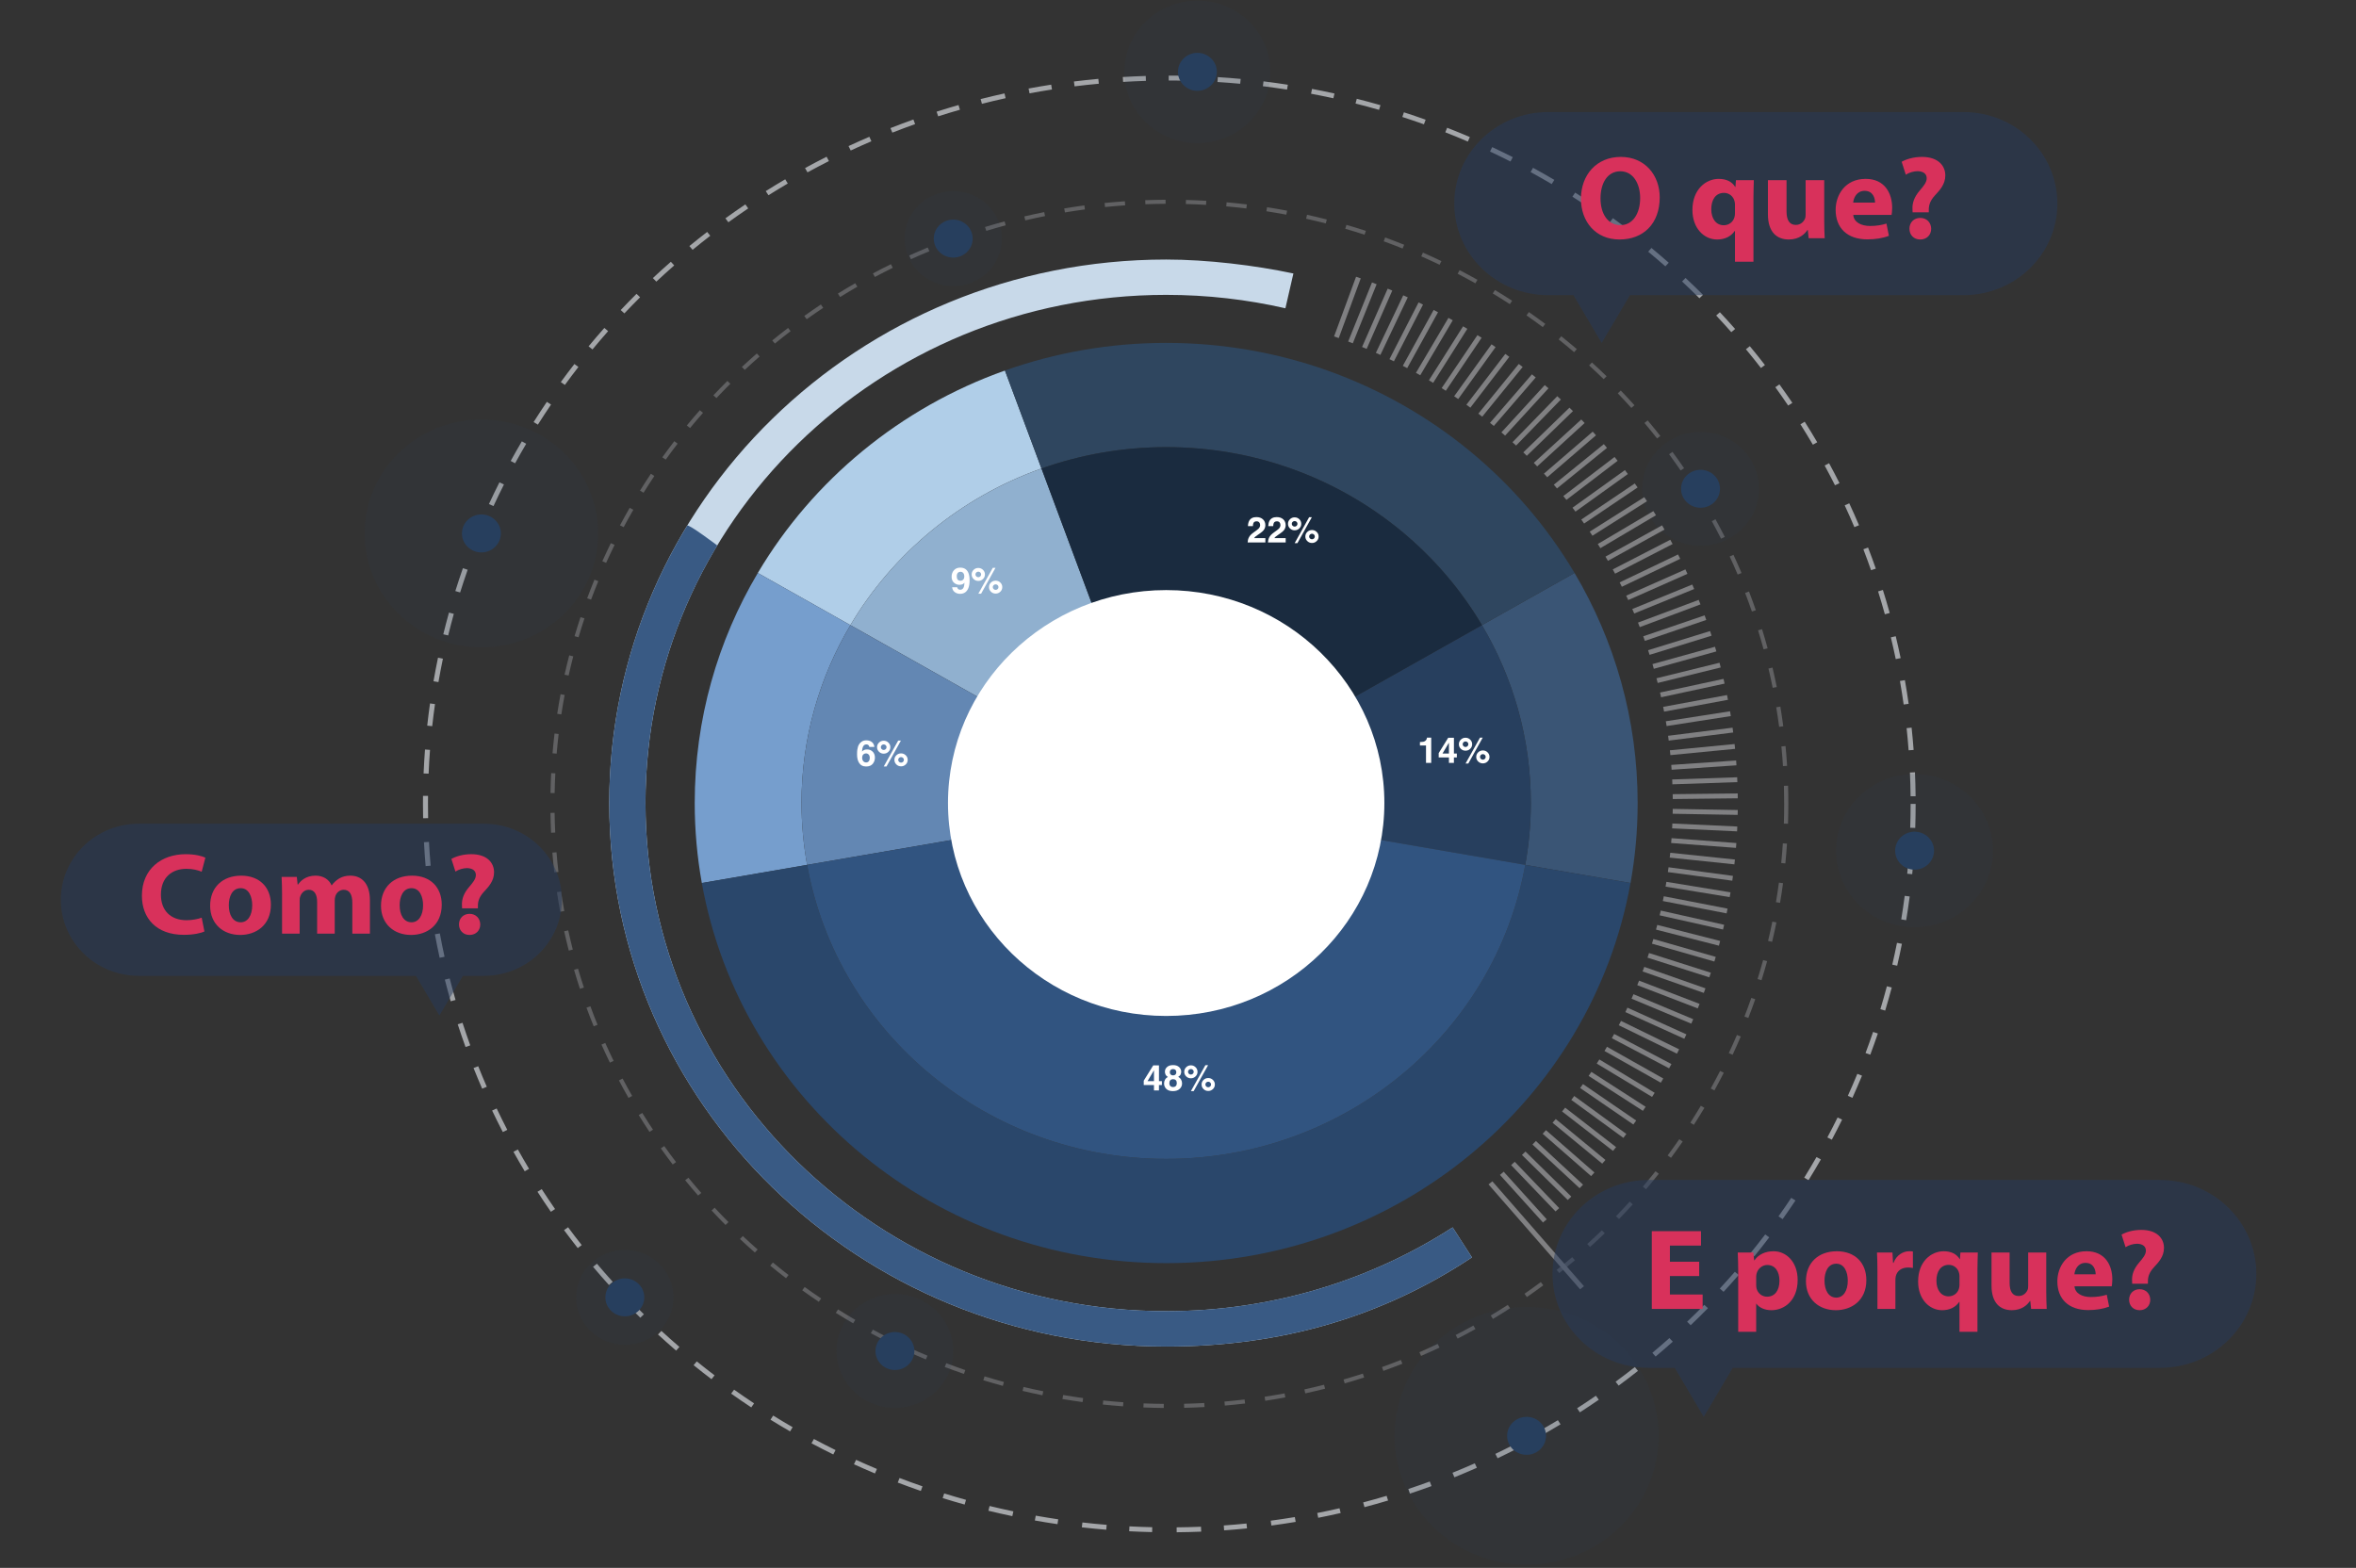 <svg width="598" height="398" viewBox="0 0 598 398" fill="none" xmlns="http://www.w3.org/2000/svg">
<rect x="0" y="0" width="598" height="398" fill="#333333" stroke="none"/>
<g clip-path="url(#clip0_77_2468)">
<g opacity="0.4">
<path d="M295.389 357.404C293.675 357.388 291.938 357.345 290.22 357.275L290.264 356.244C291.97 356.315 293.695 356.353 295.397 356.369L295.389 357.4V357.404ZM300.562 357.369L300.538 356.338C302.252 356.299 303.978 356.233 305.671 356.139L305.731 357.17C304.03 357.264 302.292 357.33 300.566 357.373L300.562 357.369ZM285.059 356.987C283.349 356.863 281.615 356.711 279.91 356.532L280.021 355.505C281.719 355.684 283.437 355.836 285.135 355.957L285.055 356.984L285.059 356.987ZM310.884 356.801L310.793 355.774C312.487 355.626 314.208 355.451 315.902 355.249L316.03 356.272C314.324 356.474 312.594 356.653 310.888 356.801H310.884ZM274.777 355.914C273.079 355.68 271.361 355.42 269.667 355.132L269.851 354.117C271.532 354.401 273.238 354.665 274.924 354.895L274.777 355.914ZM321.147 355.579L320.983 354.56C322.665 354.303 324.367 354.019 326.045 353.708L326.24 354.724C324.55 355.035 322.837 355.326 321.143 355.583L321.147 355.579ZM264.59 354.183C262.904 353.841 261.206 353.467 259.544 353.07L259.795 352.067C261.445 352.46 263.131 352.829 264.805 353.172L264.59 354.183ZM331.306 353.701L331.075 352.693C332.736 352.331 334.414 351.935 336.068 351.514L336.335 352.514C334.673 352.934 332.98 353.335 331.31 353.701H331.306ZM254.543 351.798C252.897 351.351 251.227 350.869 249.585 350.363L249.904 349.379C251.534 349.881 253.191 350.359 254.825 350.803L254.543 351.794V351.798ZM341.317 351.168L341.018 350.18C342.652 349.71 344.302 349.208 345.92 348.683L346.251 349.663C344.621 350.188 342.963 350.698 341.317 351.172V351.168ZM244.663 348.76C243.033 348.2 241.395 347.609 239.8 347.002L240.183 346.041C241.769 346.644 243.391 347.232 245.013 347.788L244.663 348.76ZM351.133 347.994L350.767 347.026C352.369 346.45 353.983 345.839 355.557 345.213L355.956 346.17C354.369 346.8 352.747 347.411 351.133 347.994ZM235.002 345.088C233.412 344.423 231.822 343.727 230.271 343.019L230.718 342.085C232.256 342.789 233.838 343.482 235.416 344.139L235.002 345.088ZM360.698 344.198L360.268 343.256C361.826 342.579 363.388 341.868 364.911 341.148L365.373 342.074C363.839 342.801 362.264 343.517 360.698 344.198ZM225.616 340.798C224.09 340.039 222.552 339.242 221.041 338.429L221.551 337.526C223.054 338.336 224.58 339.125 226.099 339.88L225.62 340.798H225.616ZM369.976 339.798L369.482 338.884C370.981 338.114 372.495 337.305 373.978 336.48L374.5 337.375C373.009 338.203 371.487 339.02 369.976 339.798ZM216.546 335.916C215.071 335.056 213.588 334.166 212.142 333.259L212.712 332.392C214.146 333.29 215.621 334.177 217.088 335.033L216.546 335.92V335.916ZM378.939 334.807L378.385 333.928C379.836 333.057 381.291 332.155 382.71 331.237L383.292 332.096C381.861 333.018 380.398 333.928 378.939 334.804V334.807ZM207.829 330.462C206.415 329.513 204.996 328.525 203.617 327.53L204.243 326.701C205.618 327.689 207.024 328.669 208.427 329.614L207.829 330.462ZM387.556 329.253L386.946 328.413C388.329 327.456 389.724 326.46 391.083 325.448L391.721 326.269C390.35 327.284 388.951 328.288 387.556 329.253ZM199.5 324.464C198.149 323.422 196.802 322.348 195.495 321.271L196.176 320.481C197.475 321.551 198.814 322.621 200.157 323.655L199.504 324.464H199.5ZM395.782 323.153L395.116 322.352C396.439 321.302 397.763 320.217 399.046 319.131L399.739 319.909C398.444 321.006 397.113 322.095 395.782 323.153ZM191.597 317.949C190.325 316.829 189.05 315.669 187.815 314.506L188.548 313.763C189.775 314.919 191.039 316.07 192.306 317.182L191.597 317.949ZM403.589 316.541L402.872 315.782C404.123 314.65 405.371 313.483 406.578 312.316L407.324 313.048C406.104 314.226 404.849 315.401 403.589 316.537V316.541ZM184.152 310.947C182.952 309.745 181.761 308.508 180.609 307.271L181.39 306.575C182.534 307.804 183.718 309.029 184.909 310.224L184.152 310.943V310.947ZM410.938 309.442L410.169 308.734C411.341 307.524 412.509 306.283 413.641 305.034L414.43 305.719C413.29 306.972 412.118 308.224 410.938 309.442ZM177.193 303.486C176.082 302.214 174.978 300.903 173.906 299.596L174.731 298.955C175.795 300.258 176.891 301.557 177.995 302.821L177.19 303.49L177.193 303.486ZM417.797 301.888L416.984 301.23C418.072 299.95 419.156 298.632 420.201 297.317L421.037 297.947C419.985 299.27 418.897 300.596 417.801 301.888H417.797ZM170.749 295.602C169.721 294.256 168.705 292.879 167.732 291.509L168.601 290.922C169.569 292.28 170.578 293.649 171.598 294.987L170.749 295.602ZM424.138 293.906L423.281 293.303C424.282 291.953 425.274 290.568 426.227 289.191L427.103 289.767C426.143 291.155 425.142 292.548 424.138 293.906ZM164.855 287.328C163.922 285.924 163.001 284.488 162.121 283.053L163.025 282.52C163.902 283.944 164.819 285.371 165.743 286.764L164.855 287.324V287.328ZM429.933 285.535L429.036 284.986C429.945 283.574 430.842 282.127 431.702 280.692L432.615 281.213C431.75 282.66 430.85 284.115 429.933 285.535ZM159.53 278.696C158.697 277.238 157.876 275.744 157.091 274.258L158.032 273.787C158.813 275.261 159.626 276.743 160.455 278.194L159.53 278.696ZM435.15 276.802L434.221 276.312C435.03 274.849 435.827 273.348 436.593 271.854L437.537 272.313C436.768 273.818 435.967 275.328 435.154 276.802H435.15ZM154.799 269.746C154.062 268.232 153.345 266.692 152.663 265.163L153.632 264.751C154.309 266.268 155.023 267.801 155.752 269.302L154.795 269.746H154.799ZM439.765 267.746L438.804 267.318C439.514 265.801 440.207 264.253 440.869 262.717L441.845 263.113C441.184 264.662 440.482 266.221 439.769 267.75L439.765 267.746ZM150.686 260.515C150.053 258.955 149.439 257.368 148.861 255.793L149.857 255.446C150.431 257.01 151.041 258.589 151.671 260.138L150.69 260.519L150.686 260.515ZM443.762 258.407L442.774 258.041C443.38 256.477 443.97 254.886 444.52 253.311L445.52 253.645C444.966 255.233 444.372 256.835 443.762 258.407ZM147.199 251.012C146.673 249.417 146.171 247.791 145.701 246.181L146.717 245.897C147.183 247.496 147.685 249.11 148.208 250.693L147.203 251.008L147.199 251.012ZM447.114 248.826L446.102 248.526C446.6 246.935 447.074 245.313 447.517 243.707L448.537 243.975C448.09 245.593 447.612 247.223 447.11 248.826H447.114ZM144.366 241.307C143.951 239.681 143.557 238.028 143.198 236.39L144.23 236.172C144.589 237.798 144.979 239.44 145.39 241.054L144.366 241.303V241.307ZM449.8 239.078L448.772 238.845C449.159 237.222 449.525 235.577 449.856 233.943L450.892 234.146C450.557 235.787 450.191 237.448 449.8 239.078ZM142.194 231.438C141.891 229.793 141.608 228.116 141.361 226.459L142.405 226.311C142.652 227.957 142.931 229.622 143.234 231.259L142.194 231.442V231.438ZM451.817 229.182L450.773 229.015C451.052 227.373 451.303 225.708 451.526 224.055L452.574 224.188C452.351 225.849 452.096 227.529 451.817 229.178V229.182ZM140.695 221.453C140.504 219.792 140.336 218.104 140.201 216.431L141.253 216.349C141.388 218.01 141.556 219.691 141.747 221.34L140.699 221.457L140.695 221.453ZM453.16 219.174L452.108 219.072C452.275 217.423 452.415 215.743 452.522 214.078L453.578 214.144C453.467 215.82 453.327 217.513 453.16 219.174ZM139.874 211.394C139.794 209.721 139.739 208.025 139.715 206.349L140.771 206.333C140.795 207.998 140.85 209.686 140.93 211.343L139.874 211.39V211.394ZM453.833 209.103L452.777 209.068C452.833 207.403 452.861 205.718 452.861 204.054C452.861 202.54 452.837 201 452.793 199.479L453.849 199.448C453.897 200.977 453.917 202.529 453.917 204.05C453.917 205.722 453.889 207.418 453.833 209.095V209.103ZM140.779 201.319L139.723 201.3C139.754 199.623 139.81 197.923 139.898 196.254L140.954 196.305C140.87 197.962 140.811 199.646 140.779 201.315V201.319ZM452.554 194.477C452.451 192.82 452.315 191.135 452.152 189.478L453.204 189.381C453.367 191.05 453.503 192.742 453.606 194.411L452.55 194.473L452.554 194.477ZM141.293 191.307L140.241 191.221C140.384 189.552 140.556 187.864 140.751 186.199L141.799 186.32C141.604 187.973 141.432 189.649 141.293 191.307ZM451.582 184.495C451.367 182.85 451.115 181.177 450.844 179.536L451.889 179.372C452.164 181.03 452.415 182.71 452.63 184.367L451.582 184.499V184.495ZM142.476 181.349L141.432 181.197C141.687 179.54 141.97 177.867 142.281 176.218L143.321 176.405C143.015 178.042 142.732 179.707 142.476 181.349ZM449.944 174.6C449.617 172.97 449.254 171.32 448.872 169.698L449.9 169.465C450.286 171.099 450.649 172.76 450.98 174.401L449.944 174.6ZM144.33 171.488L143.297 171.27C143.664 169.628 144.063 167.979 144.481 166.357L145.505 166.61C145.087 168.22 144.692 169.862 144.33 171.488ZM447.636 164.832C447.198 163.226 446.727 161.604 446.233 160.009L447.246 159.709C447.744 161.316 448.218 162.949 448.656 164.564L447.636 164.828V164.832ZM146.848 161.771L145.832 161.487C146.306 159.876 146.817 158.254 147.347 156.66L148.351 156.979C147.825 158.558 147.319 160.172 146.845 161.771H146.848ZM444.671 155.236C444.125 153.664 443.543 152.073 442.945 150.514L443.934 150.152C444.539 151.723 445.121 153.322 445.671 154.905L444.671 155.236ZM150.025 152.221L149.033 151.871C149.618 150.292 150.24 148.697 150.878 147.141L151.858 147.522C151.224 149.07 150.607 150.65 150.025 152.221ZM441.06 145.85C440.407 144.313 439.721 142.769 439.024 141.263L439.988 140.84C440.694 142.357 441.383 143.909 442.037 145.457L441.06 145.85ZM153.851 142.886L152.882 142.469C153.576 140.929 154.301 139.385 155.043 137.872L155.995 138.319C155.258 139.82 154.536 141.357 153.847 142.886H153.851ZM436.836 136.743C436.082 135.254 435.293 133.756 434.492 132.297L435.425 131.811C436.23 133.281 437.027 134.791 437.784 136.288L436.836 136.743ZM158.299 133.826L157.362 133.352C158.155 131.866 158.984 130.368 159.829 128.905L160.75 129.411C159.913 130.862 159.088 132.348 158.299 133.826ZM432.001 127.921C431.148 126.482 430.26 125.039 429.363 123.631L430.26 123.086C431.164 124.502 432.057 125.957 432.918 127.408L432.005 127.925L432.001 127.921ZM163.348 125.078L162.443 124.541C163.336 123.106 164.265 121.67 165.205 120.266L166.09 120.83C165.158 122.223 164.233 123.65 163.348 125.078ZM426.577 119.426C425.633 118.049 424.648 116.664 423.652 115.31L424.509 114.707C425.509 116.069 426.501 117.461 427.45 118.85L426.573 119.426H426.577ZM168.972 116.676L168.107 116.084C169.091 114.711 170.115 113.338 171.148 111.996L171.993 112.615C170.968 113.945 169.952 115.31 168.972 116.676ZM420.591 111.292C419.555 109.973 418.479 108.655 417.395 107.371L418.212 106.718C419.3 108.009 420.384 109.339 421.428 110.666L420.591 111.296V111.292ZM175.149 108.655L174.324 108.009C175.4 106.702 176.512 105.395 177.632 104.127L178.433 104.8C177.321 106.06 176.217 107.359 175.149 108.655ZM414.071 103.551C412.947 102.303 411.787 101.058 410.62 99.84L411.389 99.136C412.564 100.358 413.732 101.614 414.864 102.871L414.071 103.551ZM181.844 101.05L181.067 100.354C182.227 99.121 183.427 97.888 184.626 96.694L185.38 97.417C184.188 98.603 182.996 99.829 181.844 101.054V101.05ZM407.041 96.246C405.833 95.071 404.59 93.897 403.346 92.765L404.068 92.01C405.319 93.154 406.57 94.332 407.786 95.515L407.041 96.246ZM189.034 93.893L188.305 93.146C189.544 91.987 190.824 90.835 192.099 89.723L192.804 90.493C191.537 91.602 190.266 92.745 189.034 93.893ZM399.536 89.396C398.249 88.299 396.93 87.206 395.614 86.156L396.284 85.358C397.611 86.416 398.938 87.517 400.234 88.622L399.536 89.4V89.396ZM196.686 87.21L196.009 86.42C197.324 85.347 198.675 84.277 200.026 83.246L200.676 84.059C199.336 85.082 197.993 86.144 196.686 87.21ZM391.585 83.04C390.226 82.025 388.835 81.021 387.452 80.056L388.066 79.216C389.457 80.189 390.856 81.2 392.227 82.219L391.585 83.04ZM204.765 81.033L204.139 80.2C205.522 79.212 206.941 78.236 208.355 77.291L208.949 78.143C207.542 79.08 206.132 80.053 204.761 81.033H204.765ZM383.22 77.205C381.801 76.283 380.346 75.369 378.896 74.49L379.454 73.615C380.912 74.498 382.379 75.416 383.81 76.346L383.224 77.205H383.22ZM213.238 75.393L212.672 74.521C214.122 73.623 215.601 72.736 217.076 71.892L217.614 72.779C216.151 73.623 214.68 74.502 213.242 75.393H213.238ZM374.48 71.919C372.993 71.087 371.479 70.266 369.976 69.488L370.474 68.578C371.985 69.363 373.511 70.184 375.006 71.024L374.48 71.919ZM222.069 70.308L221.563 69.402C223.066 68.601 224.6 67.811 226.13 67.061L226.605 67.982C225.086 68.729 223.56 69.511 222.069 70.308ZM365.397 67.204C363.863 66.473 362.296 65.754 360.738 65.069L361.172 64.127C362.743 64.816 364.321 65.54 365.863 66.279L365.397 67.204ZM231.216 65.804L230.77 64.867C232.32 64.166 233.906 63.478 235.48 62.824L235.895 63.774C234.328 64.423 232.754 65.104 231.212 65.8L231.216 65.804ZM356.007 63.085C354.425 62.451 352.811 61.836 351.213 61.253L351.58 60.284C353.19 60.868 354.816 61.49 356.41 62.128L356.007 63.081V63.085ZM240.641 61.903L240.263 60.942C241.865 60.339 243.499 59.751 245.117 59.203L245.464 60.175C243.858 60.72 242.236 61.303 240.641 61.903ZM346.351 59.58C344.733 59.051 343.087 58.546 341.453 58.067L341.755 57.079C343.401 57.557 345.059 58.071 346.685 58.6L346.351 59.576V59.58ZM250.338 58.604L250.023 57.62C251.665 57.122 253.335 56.643 254.985 56.2L255.264 57.196C253.622 57.635 251.964 58.11 250.334 58.608L250.338 58.604ZM336.507 56.713C334.857 56.289 333.179 55.889 331.517 55.523L331.752 54.516C333.426 54.885 335.116 55.29 336.774 55.714L336.507 56.71V56.713ZM260.242 55.939L259.995 54.936C261.664 54.543 263.362 54.177 265.04 53.839L265.251 54.85C263.581 55.185 261.896 55.55 260.238 55.939H260.242ZM326.491 54.492C324.817 54.177 323.116 53.886 321.434 53.625L321.601 52.606C323.299 52.866 325.013 53.162 326.695 53.477L326.495 54.488L326.491 54.492ZM270.301 53.924L270.122 52.909C271.807 52.629 273.529 52.368 275.231 52.139L275.374 53.162C273.681 53.388 271.975 53.644 270.297 53.924H270.301ZM316.348 52.921C314.663 52.715 312.945 52.532 311.243 52.38L311.339 51.353C313.052 51.505 314.782 51.688 316.48 51.898L316.348 52.921ZM280.476 52.559L280.368 51.532C282.07 51.361 283.803 51.213 285.517 51.093L285.593 52.12C283.891 52.236 282.169 52.384 280.476 52.555V52.559ZM306.122 52.003C304.42 51.906 302.69 51.832 300.989 51.789L301.017 50.758C302.73 50.801 304.468 50.875 306.182 50.972L306.118 52.003H306.122ZM290.722 51.847L290.682 50.816C292.396 50.754 294.138 50.715 295.847 50.704L295.855 51.734C294.154 51.746 292.428 51.781 290.722 51.843V51.847Z" fill="#A4A6A9"/>
</g>
<path d="M298.665 388.954L298.653 387.709C300.714 387.69 302.794 387.635 304.838 387.554L304.89 388.799C302.834 388.884 300.737 388.935 298.665 388.954ZM292.432 388.915C290.491 388.872 288.534 388.799 286.609 388.701L286.677 387.46C288.59 387.558 290.535 387.632 292.46 387.674L292.432 388.919V388.915ZM310.709 388.472L310.617 387.231C312.534 387.095 314.475 386.928 316.384 386.737L316.516 387.974C314.595 388.168 312.642 388.336 310.713 388.472H310.709ZM280.794 388.312C278.726 388.145 276.638 387.939 274.589 387.705L274.737 386.469C276.769 386.702 278.846 386.904 280.898 387.071L280.79 388.312H280.794ZM322.705 387.25L322.534 386.017C324.574 385.745 326.635 385.434 328.655 385.099L328.871 386.325C326.838 386.663 324.766 386.974 322.709 387.25H322.705ZM268.412 386.9C266.491 386.62 264.558 386.305 262.665 385.967L262.892 384.741C264.773 385.076 266.694 385.387 268.603 385.667L268.412 386.896V386.9ZM334.594 385.286L334.343 384.068C336.224 383.699 338.125 383.29 339.998 382.863L340.289 384.072C338.404 384.504 336.487 384.913 334.598 385.286H334.594ZM256.946 384.866C254.921 384.442 252.877 383.979 250.872 383.493L251.179 382.287C253.172 382.773 255.2 383.228 257.213 383.652L256.946 384.87V384.866ZM346.331 382.583L346 381.381C347.989 380.855 349.993 380.295 351.95 379.708L352.325 380.898C350.352 381.489 348.335 382.054 346.335 382.583H346.331ZM244.846 381.925C242.985 381.408 241.108 380.855 239.266 380.284L239.653 379.097C241.482 379.665 243.347 380.214 245.193 380.727L244.842 381.925H244.846ZM357.868 379.152L357.458 377.973C359.275 377.37 361.109 376.728 362.906 376.071L363.352 377.234C361.539 377.899 359.694 378.541 357.865 379.148L357.868 379.152ZM233.727 378.471C231.778 377.798 229.805 377.082 227.864 376.343L228.326 375.184C230.251 375.919 232.212 376.627 234.149 377.296L233.727 378.471ZM369.155 375.005L368.669 373.854C370.566 373.087 372.471 372.282 374.336 371.458L374.862 372.589C372.985 373.418 371.064 374.231 369.159 375.001L369.155 375.005ZM222.081 374.029C220.304 373.282 218.51 372.5 216.753 371.699L217.291 370.571C219.036 371.368 220.818 372.146 222.583 372.889L222.081 374.033V374.029ZM380.119 370.174L379.557 369.057C381.279 368.233 383.009 367.373 384.702 366.498L385.3 367.599C383.594 368.478 381.853 369.345 380.119 370.174ZM211.5 369.205C209.647 368.291 207.79 367.338 205.972 366.366L206.586 365.277C208.391 366.241 210.237 367.19 212.078 368.097L211.504 369.205H211.5ZM390.748 364.67L390.115 363.588C391.9 362.593 393.685 361.554 395.427 360.508L396.097 361.566C394.343 362.62 392.542 363.666 390.748 364.67ZM200.544 363.355C198.878 362.394 197.204 361.394 195.566 360.383L196.248 359.333C197.874 360.336 199.536 361.332 201.19 362.285L200.54 363.355H200.544ZM401.003 358.516L400.301 357.477C401.899 356.45 403.506 355.381 405.076 354.299L405.809 355.315C404.227 356.404 402.609 357.481 401.003 358.516ZM190.688 357.263C188.974 356.128 187.257 354.953 185.579 353.766L186.328 352.759C187.994 353.938 189.7 355.108 191.401 356.233L190.688 357.263ZM410.843 351.732L410.074 350.74C411.708 349.538 413.35 348.286 414.952 347.021L415.753 347.99C414.139 349.262 412.489 350.522 410.843 351.732ZM180.593 350.102C179.063 348.943 177.536 347.741 176.046 346.539L176.859 345.582C178.337 346.776 179.856 347.967 181.374 349.122L180.593 350.102ZM420.228 344.349L419.399 343.404C420.854 342.186 422.309 340.926 423.728 339.658L424.588 340.576C423.158 341.852 421.691 343.12 420.228 344.349ZM171.614 342.844C170.068 341.513 168.513 340.132 167.003 338.748L167.876 337.841C169.378 339.218 170.916 340.591 172.455 341.91L171.614 342.844ZM429.116 336.402L428.227 335.511C429.694 334.111 431.164 332.668 432.587 331.221L433.508 332.08C432.073 333.539 430.598 334.994 429.12 336.402H429.116ZM162.531 334.504C161.172 333.17 159.809 331.793 158.486 330.412L159.414 329.56C160.73 330.933 162.081 332.298 163.432 333.625L162.527 334.504H162.531ZM437.473 327.918L436.529 327.086C437.812 325.697 439.095 324.266 440.343 322.834L441.315 323.639C440.06 325.083 438.769 326.526 437.477 327.922L437.473 327.918ZM154.568 326.203C153.205 324.69 151.842 323.134 150.527 321.574L151.511 320.784C152.819 322.332 154.17 323.881 155.525 325.382L154.568 326.203ZM445.269 318.929L444.268 318.155C445.544 316.583 446.815 314.969 448.043 313.355L449.067 314.094C447.831 315.72 446.556 317.346 445.269 318.925V318.929ZM146.645 316.817C145.466 315.319 144.294 313.786 143.162 312.262L144.194 311.534C145.314 313.051 146.478 314.572 147.654 316.058L146.645 316.817ZM452.466 309.473L451.422 308.761C452.518 307.224 453.602 305.645 454.654 304.066L455.723 304.743C454.662 306.33 453.566 307.921 452.466 309.469V309.473ZM139.826 307.609C138.666 305.937 137.519 304.225 136.423 302.521L137.503 301.856C138.595 303.548 139.734 305.248 140.886 306.909L139.83 307.605L139.826 307.609ZM459.038 299.585L457.946 298.943C459.01 297.227 460.059 295.465 461.067 293.711L462.179 294.318C461.167 296.084 460.106 297.857 459.038 299.585ZM133.186 297.328C132.21 295.702 131.25 294.042 130.325 292.384L131.445 291.789C132.361 293.431 133.318 295.084 134.286 296.698L133.186 297.328ZM464.953 289.304L463.821 288.728C464.706 287.067 465.582 285.363 466.419 283.667L467.567 284.208C466.722 285.916 465.845 287.631 464.953 289.304ZM127.623 287.363C126.69 285.565 125.778 283.726 124.909 281.901L126.064 281.376C126.929 283.189 127.834 285.013 128.759 286.802L127.623 287.363ZM470.186 278.673L469.018 278.171C469.851 276.327 470.664 274.448 471.429 272.589L472.613 273.052C471.84 274.923 471.023 276.813 470.186 278.673ZM122.382 276.358C121.629 274.623 120.891 272.857 120.194 271.107L121.382 270.656C122.075 272.394 122.804 274.149 123.558 275.872L122.386 276.358H122.382ZM474.709 267.73L473.513 267.303C474.179 265.533 474.821 263.736 475.426 261.95L476.638 262.343C476.028 264.136 475.379 265.949 474.713 267.73H474.709ZM118.161 265.778C117.472 263.872 116.802 261.931 116.181 260.009L117.396 259.632C118.018 261.542 118.68 263.471 119.365 265.362L118.165 265.778H118.161ZM478.499 256.535L477.276 256.181C477.858 254.256 478.416 252.295 478.93 250.358L480.165 250.67C479.647 252.622 479.085 254.594 478.499 256.535ZM114.395 254.174C113.873 252.354 113.371 250.506 112.909 248.674L114.144 248.375C114.606 250.191 115.105 252.031 115.623 253.836L114.395 254.174ZM481.544 245.142L480.301 244.866C480.723 243.045 481.126 241.182 481.492 239.338L482.744 239.576C482.373 241.435 481.97 243.306 481.544 245.142ZM111.593 243.135C111.159 241.163 110.753 239.156 110.382 237.164L111.637 236.942C112.004 238.918 112.406 240.914 112.837 242.87L111.589 243.131L111.593 243.135ZM483.832 233.585L482.572 233.387C482.899 231.403 483.194 229.388 483.453 227.404L484.716 227.56C484.457 229.559 484.158 231.586 483.832 233.581V233.585ZM109.374 231.158C109.095 229.291 108.84 227.393 108.616 225.518L109.884 225.374C110.103 227.237 110.358 229.12 110.637 230.975L109.378 231.154L109.374 231.158ZM485.358 221.908L484.091 221.791C484.274 219.932 484.43 218.037 484.553 216.159L485.824 216.24C485.697 218.131 485.541 220.037 485.358 221.908ZM108.034 219.858C107.859 217.847 107.72 215.805 107.612 213.786L108.883 213.72C108.991 215.723 109.13 217.754 109.306 219.749L108.034 219.854V219.858ZM486.127 210.161L484.852 210.122C484.92 208.122 484.952 206.092 484.952 204.077H486.227C486.227 206.103 486.195 208.149 486.127 210.161ZM107.393 207.706C107.369 206.508 107.357 205.287 107.357 204.077C107.357 203.388 107.357 202.704 107.369 202.019L108.644 202.035C108.636 202.715 108.632 203.396 108.632 204.081C108.632 205.283 108.644 206.496 108.668 207.687L107.393 207.71V207.706ZM484.944 202.136C484.92 200.121 484.868 198.09 484.78 196.099L486.056 196.044C486.143 198.047 486.199 200.094 486.219 202.12L484.944 202.132V202.136ZM108.792 196.387L107.516 196.336C107.6 194.317 107.724 192.275 107.875 190.26L109.146 190.353C108.995 192.353 108.875 194.383 108.792 196.387ZM484.445 190.462C484.306 188.595 484.135 186.701 483.935 184.834L485.203 184.705C485.402 186.584 485.577 188.49 485.717 190.369L484.445 190.458V190.462ZM109.704 184.336L108.437 184.203C108.644 182.329 108.879 180.426 109.146 178.559L110.41 178.73C110.147 180.586 109.912 182.472 109.704 184.34V184.336ZM483.19 178.835C482.911 176.844 482.592 174.837 482.245 172.861L483.501 172.651C483.852 174.638 484.17 176.661 484.453 178.664L483.19 178.835ZM111.287 173.145L110.031 172.935C110.378 170.943 110.764 168.928 111.175 166.952L112.422 167.201C112.012 169.161 111.629 171.161 111.287 173.141V173.145ZM481.177 167.31C480.795 165.474 480.376 163.614 479.938 161.79L481.177 161.506C481.62 163.342 482.042 165.213 482.425 167.061L481.177 167.31ZM113.758 161.3L112.518 161.012C112.968 159.172 113.451 157.321 113.957 155.5L115.188 155.827C114.686 157.632 114.204 159.476 113.758 161.3ZM478.415 155.932C477.877 153.995 477.3 152.038 476.698 150.124L477.917 149.759C478.523 151.688 479.105 153.652 479.647 155.605L478.415 155.932ZM116.79 150.397L115.571 150.035C116.177 148.098 116.822 146.145 117.496 144.227L118.703 144.628C118.038 146.534 117.392 148.475 116.79 150.397ZM474.912 144.749C474.291 142.971 473.633 141.182 472.959 139.431L474.151 138.992C474.829 140.754 475.494 142.555 476.12 144.344L474.912 144.745V144.749ZM120.808 138.922L119.616 138.482C120.306 136.712 121.031 134.931 121.776 133.184L122.952 133.662C122.215 135.397 121.493 137.171 120.808 138.925V138.922ZM470.68 133.806C469.895 131.959 469.07 130.099 468.221 128.279L469.381 127.765C470.233 129.598 471.066 131.473 471.856 133.332L470.68 133.806ZM125.259 128.462L124.1 127.948C124.957 126.104 125.853 124.249 126.77 122.432L127.914 122.981C127.005 124.782 126.112 126.626 125.263 128.458L125.259 128.462ZM465.758 123.187C464.909 121.507 464.028 119.818 463.131 118.169L464.259 117.586C465.16 119.247 466.049 120.947 466.902 122.639L465.758 123.187ZM130.747 117.601L129.623 117.014C130.536 115.345 131.493 113.669 132.457 112.031L133.561 112.649C132.605 114.275 131.656 115.94 130.747 117.597V117.601ZM460.146 112.887C459.13 111.156 458.066 109.409 456.986 107.702L458.07 107.048C459.158 108.767 460.23 110.526 461.254 112.268L460.146 112.887ZM136.526 107.791L135.442 107.138C136.53 105.414 137.662 103.691 138.806 102.007L139.866 102.695C138.73 104.368 137.606 106.083 136.522 107.795L136.526 107.791ZM453.873 102.948C452.817 101.388 451.721 99.821 450.613 98.288L451.653 97.572C452.769 99.113 453.873 100.692 454.937 102.264L453.873 102.948ZM143.381 97.709L142.341 96.989C143.461 95.452 144.625 93.908 145.796 92.403L146.813 93.153C145.649 94.651 144.493 96.184 143.381 97.709ZM446.963 93.414C445.727 91.819 444.444 90.217 443.149 88.657L444.141 87.875C445.444 89.446 446.735 91.057 447.979 92.663L446.963 93.414ZM150.384 88.7L149.391 87.918C150.69 86.35 152.037 84.779 153.393 83.246L154.357 84.059C153.01 85.58 151.675 87.14 150.384 88.7ZM439.442 84.32C438.187 82.896 436.895 81.476 435.6 80.095L436.541 79.255C437.844 80.644 439.143 82.075 440.407 83.507L439.442 84.32ZM158.482 79.551L157.545 78.707C158.861 77.318 160.212 75.933 161.563 74.587L162.471 75.459C161.128 76.793 159.785 78.17 158.482 79.551ZM431.344 75.707C429.909 74.272 428.426 72.844 426.944 71.456L427.825 70.557C429.319 71.954 430.81 73.397 432.256 74.84L431.344 75.711V75.707ZM166.588 71.487L165.707 70.588C167.198 69.192 168.736 67.799 170.279 66.45L171.132 67.375C169.601 68.717 168.075 70.098 166.592 71.487H166.588ZM422.703 67.609C421.273 66.352 419.806 65.1 418.343 63.89L419.168 62.941C420.639 64.159 422.117 65.419 423.556 66.683L422.703 67.609ZM175.799 63.416L174.978 62.462C176.456 61.249 177.975 60.043 179.493 58.872L180.282 59.849C178.776 61.008 177.265 62.21 175.799 63.416ZM413.549 60.059C411.935 58.81 410.281 57.573 408.631 56.379L409.388 55.379C411.05 56.581 412.716 57.826 414.342 59.082L413.549 60.059ZM184.877 56.422L184.12 55.422C185.782 54.22 187.488 53.03 189.186 51.882L189.911 52.905C188.225 54.041 186.531 55.223 184.881 56.418L184.877 56.422ZM403.924 53.088C402.346 52.018 400.728 50.956 399.114 49.937L399.807 48.895C401.429 49.925 403.059 50.991 404.649 52.069L403.924 53.092V53.088ZM195.052 49.56L194.363 48.513C195.985 47.494 197.647 46.483 199.301 45.514L199.958 46.58C198.316 47.545 196.662 48.548 195.052 49.56ZM393.857 46.724C392.095 45.685 390.29 44.663 388.496 43.682L389.118 42.597C390.928 43.585 392.745 44.616 394.518 45.658L393.861 46.724H393.857ZM204.956 43.748L204.334 42.663C206.136 41.679 207.977 40.71 209.81 39.785L210.396 40.889C208.575 41.811 206.745 42.772 204.956 43.748ZM383.391 40.998C381.685 40.135 379.94 39.283 378.202 38.466L378.752 37.346C380.502 38.166 382.259 39.022 383.977 39.894L383.391 40.998ZM215.928 38.205L215.378 37.081C217.119 36.272 218.897 35.478 220.662 34.72L221.177 35.86C219.423 36.611 217.657 37.4 215.928 38.205ZM372.567 35.934C370.682 35.124 368.757 34.331 366.844 33.584L367.318 32.429C369.243 33.184 371.18 33.977 373.081 34.794L372.567 35.934ZM226.493 33.674L226.015 32.518C227.932 31.764 229.893 31.029 231.838 30.336L232.276 31.503C230.343 32.192 228.398 32.919 226.493 33.67V33.674ZM361.423 31.554C359.614 30.908 357.769 30.282 355.94 29.69L356.338 28.508C358.179 29.103 360.037 29.733 361.858 30.383L361.419 31.55L361.423 31.554ZM238.127 29.531L237.728 28.348C239.565 27.761 241.438 27.193 243.292 26.66L243.65 27.854C241.809 28.383 239.948 28.947 238.123 29.531H238.127ZM350.029 27.889C348.056 27.322 346.052 26.781 344.059 26.279L344.378 25.073C346.382 25.579 348.403 26.123 350.388 26.695L350.029 27.889ZM249.23 26.349L248.907 25.147C250.908 24.637 252.948 24.155 254.965 23.712L255.244 24.925C253.239 25.365 251.215 25.847 249.226 26.353L249.23 26.349ZM338.436 24.949C336.562 24.536 334.657 24.147 332.772 23.79L333.015 22.568C334.916 22.926 336.833 23.319 338.719 23.735L338.436 24.949ZM261.314 23.692L261.075 22.471C262.976 22.117 264.905 21.786 266.814 21.491L267.013 22.72C265.116 23.015 263.199 23.342 261.31 23.692H261.314ZM326.675 22.739C324.646 22.424 322.586 22.136 320.545 21.883L320.704 20.65C322.757 20.903 324.833 21.191 326.878 21.51L326.679 22.739H326.675ZM272.744 21.918L272.584 20.685C274.637 20.429 276.721 20.203 278.782 20.016L278.901 21.253C276.857 21.44 274.784 21.666 272.748 21.918H272.744ZM314.79 21.265C312.881 21.09 310.94 20.938 309.019 20.818L309.103 19.577C311.036 19.697 312.993 19.849 314.91 20.028L314.79 21.265ZM285.071 20.787L284.991 19.546C286.916 19.429 288.873 19.343 290.814 19.285L290.854 20.53C288.929 20.588 286.984 20.678 285.071 20.79V20.787ZM302.834 20.53C300.829 20.468 298.793 20.436 296.784 20.436H296.64V19.192H296.784C298.805 19.192 300.857 19.223 302.874 19.285L302.834 20.53Z" fill="#A4A6A9"/>
<path d="M490.835 216.713C491.272 214.086 489.444 211.61 486.752 211.184C484.06 210.757 481.524 212.541 481.087 215.169C480.65 217.796 482.478 220.272 485.17 220.698C487.861 221.125 490.398 219.341 490.835 216.713Z" fill="#273F5E"/>
<g opacity="0.1">
<path d="M505.865 216.015C505.913 205.28 497.035 196.539 486.037 196.493C475.038 196.446 466.083 205.11 466.035 215.845C465.987 226.58 474.864 235.321 485.863 235.368C496.862 235.414 505.817 226.75 505.865 216.015Z" fill="#273F5E"/>
</g>
<path d="M436.565 124.074C436.565 126.735 434.353 128.894 431.627 128.894C428.901 128.894 426.689 126.735 426.689 124.074C426.689 121.414 428.901 119.255 431.627 119.255C434.353 119.255 436.565 121.414 436.565 124.074Z" fill="#273F5E"/>
<g opacity="0.1">
<path d="M446.337 125.846C447.337 117.922 441.566 110.708 433.448 109.733C425.33 108.757 417.939 114.389 416.94 122.313C415.94 130.236 421.71 137.45 429.828 138.426C437.946 139.401 445.337 133.769 446.337 125.846Z" fill="#273F5E"/>
</g>
<path d="M387.476 369.299C390.203 369.299 392.414 367.141 392.414 364.479C392.414 361.817 390.203 359.66 387.476 359.66C384.749 359.66 382.538 361.817 382.538 364.479C382.538 367.141 384.749 369.299 387.476 369.299Z" fill="#273F5E"/>
<g opacity="0.1">
<path d="M420.628 369.232C423.315 351.362 410.652 334.75 392.343 332.127C374.035 329.504 357.015 341.864 354.328 359.734C351.64 377.603 364.304 394.215 382.612 396.838C400.921 399.461 417.941 387.101 420.628 369.232Z" fill="#273F5E"/>
</g>
<path d="M232.024 343.723C232.461 341.096 230.633 338.62 227.941 338.194C225.249 337.767 222.713 339.551 222.276 342.179C221.839 344.806 223.667 347.282 226.359 347.708C229.051 348.135 231.587 346.351 232.024 343.723Z" fill="#273F5E"/>
<g opacity="0.1">
<path d="M241.953 342.933C241.953 350.919 235.321 357.388 227.143 357.388C218.965 357.388 212.333 350.915 212.333 342.933C212.333 334.951 218.965 328.479 227.143 328.479C235.321 328.479 241.953 334.951 241.953 342.933Z" fill="#273F5E"/>
</g>
<path d="M163.532 329.327C163.532 331.987 161.32 334.146 158.594 334.146C155.868 334.146 153.656 331.987 153.656 329.327C153.656 326.666 155.868 324.507 158.594 324.507C161.32 324.507 163.532 326.666 163.532 329.327Z" fill="#273F5E"/>
<g opacity="0.1">
<path d="M170.936 329.327C170.936 335.978 165.413 341.374 158.594 341.374C151.775 341.374 146.251 335.982 146.251 329.327C146.251 322.671 151.775 317.28 158.594 317.28C165.413 317.28 170.936 322.671 170.936 329.327Z" fill="#273F5E"/>
</g>
<path d="M127.11 135.81C127.335 133.157 125.314 130.829 122.596 130.609C119.878 130.39 117.492 132.362 117.268 135.015C117.043 137.667 119.064 139.996 121.781 140.215C124.499 140.435 126.885 138.462 127.11 135.81Z" fill="#273F5E"/>
<g opacity="0.1">
<path d="M151.822 135.417C151.822 151.393 138.555 164.338 122.191 164.338C105.827 164.338 92.559 151.389 92.559 135.417C92.559 119.445 105.827 106.492 122.191 106.492C138.555 106.492 151.822 119.441 151.822 135.417Z" fill="#273F5E"/>
</g>
<path d="M246.753 61.676C247.38 59.086 245.736 56.49 243.082 55.878C240.427 55.267 237.768 56.871 237.141 59.462C236.515 62.053 238.159 64.648 240.813 65.26C243.467 65.871 246.127 64.267 246.753 61.676Z" fill="#273F5E"/>
<g opacity="0.1">
<path d="M254.299 60.572C254.299 67.224 248.776 72.619 241.957 72.619C235.138 72.619 229.614 67.228 229.614 60.572C229.614 53.916 235.138 48.525 241.957 48.525C248.776 48.525 254.299 53.916 254.299 60.572Z" fill="#273F5E"/>
</g>
<path d="M308.86 18.235C308.86 20.895 306.648 23.054 303.922 23.054C301.196 23.054 298.984 20.895 298.984 18.235C298.984 15.574 301.196 13.415 303.922 13.415C306.648 13.415 308.86 15.574 308.86 18.235Z" fill="#273F5E"/>
<g opacity="0.1">
<path d="M304.582 36.317C314.806 35.962 322.799 27.584 322.435 17.605C322.071 7.626 313.487 -0.175 303.263 0.18C293.039 0.536 285.046 8.913 285.41 18.892C285.774 28.871 294.358 36.673 304.582 36.317Z" fill="#273F5E"/>
</g>
<path d="M296.003 332.835C223.01 332.835 163.838 275.086 163.838 203.844C163.838 132.601 223.01 74.852 296.003 74.852C306.413 74.852 316.544 76.031 326.26 78.255L328.293 69.422C318.544 67.344 306.389 65.882 296.003 65.882C217.933 65.882 154.644 127.649 154.644 203.847C154.644 280.046 217.933 341.813 296.003 341.813C325.411 341.813 350.982 334.181 373.603 319.182L368.709 311.573C347.849 325.009 322.865 332.839 296.003 332.839V332.835Z" fill="#C8D9E9"/>
<path d="M264.347 118.928L255.077 94.056C228.502 103.493 206.323 121.865 192.346 145.445L215.848 158.686C226.661 140.447 243.794 126.229 264.347 118.928Z" fill="#B0CEE8"/>
<path d="M388.556 203.844C388.556 209.2 388.054 214.443 387.138 219.543L413.864 224.145C415.047 217.551 415.669 210.768 415.669 203.844C415.669 182.57 409.839 162.623 399.656 145.445L376.15 158.686C384.025 171.974 388.556 187.389 388.556 203.844Z" fill="#3A5575"/>
<path d="M336.925 94.052C324.156 89.517 310.374 87.043 295.999 87.043C281.624 87.043 267.842 89.521 255.073 94.056L264.343 118.928C274.219 115.419 284.88 113.505 295.995 113.505C307.11 113.505 317.771 115.423 327.647 118.928C348.2 126.229 365.337 140.447 376.146 158.686L399.652 145.445C385.675 121.865 363.496 103.493 336.917 94.056L336.925 94.052Z" fill="#2F465F"/>
<path d="M203.442 203.844C203.442 187.386 207.969 171.974 215.848 158.686L192.346 145.445C182.163 162.627 176.333 182.57 176.333 203.844C176.333 210.768 176.954 217.551 178.138 224.145L204.864 219.543C203.952 214.44 203.446 209.2 203.446 203.844H203.442Z" fill="#769ECD"/>
<path d="M387.138 219.543C383.3 240.899 371.794 259.675 355.473 273.048C339.388 286.231 318.648 294.182 295.999 294.182C273.35 294.182 252.614 286.231 236.529 273.048C220.204 259.675 208.698 240.899 204.86 219.543L178.134 224.145C183.096 251.763 197.994 276.032 219.096 293.326C239.892 310.371 266.714 320.641 295.995 320.641C325.276 320.641 352.098 310.371 372.894 293.326C394 276.032 408.898 251.759 413.856 224.145L387.13 219.543H387.138Z" fill="#2A476B"/>
<path d="M264.347 118.928C243.794 126.229 226.657 140.447 215.848 158.686L296.003 203.844L264.351 118.928H264.347Z" fill="#90B0CF"/>
<path d="M387.138 219.543C388.054 214.44 388.556 209.2 388.556 203.844C388.556 187.386 384.029 171.974 376.15 158.686L295.995 203.844L387.134 219.543H387.138Z" fill="#273F5E"/>
<path d="M327.651 118.928C317.775 115.419 307.118 113.505 295.999 113.505C284.88 113.505 274.223 115.423 264.347 118.928L295.999 203.844L376.154 158.686C365.341 140.447 348.208 126.229 327.655 118.928H327.651Z" fill="#1A2B3F"/>
<path d="M215.844 158.686C207.969 171.974 203.438 187.39 203.438 203.844C203.438 209.2 203.944 214.444 204.856 219.543L295.995 203.844L215.84 158.686H215.844Z" fill="#6387B3"/>
<path d="M295.999 203.844L204.86 219.543C208.698 240.898 220.204 259.675 236.529 273.048C252.614 286.231 273.354 294.182 295.999 294.182C318.644 294.182 339.388 286.231 355.473 273.048C371.798 259.675 383.3 240.898 387.138 219.543L295.999 203.844Z" fill="#315480"/>
<path d="M351.38 203.844C351.38 233.698 326.583 257.897 295.999 257.897C265.415 257.897 240.618 233.698 240.618 203.844C240.618 173.989 265.415 149.79 295.999 149.79C326.583 149.79 351.38 173.989 351.38 203.844Z" fill="white"/>
<path d="M339.803 85.821L338.615 85.401L344.199 70.246L345.386 70.663L339.803 85.821Z" fill="#808082"/>
<path d="M343.37 87.144L342.194 86.693L348.24 71.701L349.416 72.152L343.37 87.144Z" fill="#808082"/>
<path d="M346.885 88.564L345.721 88.078L352.221 73.273L353.385 73.759L346.885 88.564Z" fill="#808082"/>
<path d="M350.368 90.093L349.224 89.575L356.171 74.965L357.319 75.482L350.372 90.093H350.368Z" fill="#808082"/>
<path d="M353.8 91.722L352.672 91.17L360.061 76.766L361.192 77.318L353.804 91.722H353.8Z" fill="#808082"/>
<path d="M357.175 93.445L356.063 92.862L363.887 78.679L364.999 79.263L357.175 93.445Z" fill="#808082"/>
<path d="M360.487 95.258L359.395 94.644L367.645 80.691L368.737 81.309L360.487 95.262V95.258Z" fill="#808082"/>
<path d="M363.763 97.18L362.691 96.534L371.359 82.83L372.435 83.476L363.763 97.18Z" fill="#808082"/>
<path d="M366.975 99.195L365.923 98.518L375.006 85.067L376.062 85.743L366.979 99.195H366.975Z" fill="#808082"/>
<path d="M370.124 101.295L369.092 100.587L378.577 87.404L379.609 88.112L370.124 101.291V101.295Z" fill="#808082"/>
<path d="M373.208 103.485L372.196 102.746L382.076 89.844L383.088 90.579L373.208 103.481V103.485Z" fill="#808082"/>
<path d="M376.217 105.769L375.229 105.002L385.495 92.388L386.484 93.154L376.221 105.769H376.217Z" fill="#808082"/>
<path d="M379.159 108.13L378.194 107.336L388.835 95.021L389.8 95.814L379.159 108.13Z" fill="#808082"/>
<path d="M382.024 110.576L381.084 109.756L392.091 97.751L393.032 98.572L382.024 110.576Z" fill="#808082"/>
<path d="M384.818 113.101L383.901 112.253L395.264 100.572L396.18 101.42L384.818 113.101Z" fill="#808082"/>
<path d="M387.536 115.707L386.647 114.832L398.36 103.481L399.249 104.356L387.536 115.703V115.707Z" fill="#808082"/>
<path d="M390.17 118.391L389.31 117.493L401.358 106.484L402.218 107.383L390.17 118.391Z" fill="#808082"/>
<path d="M392.721 121.153L391.884 120.227L404.263 109.573L405.096 110.495L392.721 121.153Z" fill="#808082"/>
<path d="M395.192 123.985L394.387 123.036L407.081 112.743L407.89 113.692L395.192 123.985Z" fill="#808082"/>
<path d="M397.583 126.89L396.806 125.922L409.807 115.999L410.584 116.971L397.583 126.894V126.89Z" fill="#808082"/>
<path d="M399.883 129.87L399.134 128.878L412.433 119.336L413.182 120.328L399.883 129.87Z" fill="#808082"/>
<path d="M402.079 132.896L401.361 131.881L414.94 122.724L415.657 123.74L402.079 132.896Z" fill="#808082"/>
<path d="M404.187 135.989L403.502 134.954L417.351 126.198L418.04 127.233L404.191 135.993L404.187 135.989Z" fill="#808082"/>
<path d="M406.208 139.147L405.55 138.093L419.659 129.742L420.316 130.792L406.208 139.147Z" fill="#808082"/>
<path d="M408.125 142.368L407.503 141.295L421.863 133.355L422.484 134.429L408.125 142.368Z" fill="#808082"/>
<path d="M409.942 145.628L409.352 144.539L423.947 137.016L424.537 138.105L409.942 145.624V145.628Z" fill="#808082"/>
<path d="M411.66 148.946L411.102 147.837L425.92 140.746L426.478 141.855L411.66 148.946Z" fill="#808082"/>
<path d="M413.282 152.322L412.76 151.202L427.789 144.543L428.311 145.667L413.282 152.322Z" fill="#808082"/>
<path d="M414.792 155.734L414.306 154.598L429.53 148.382L430.017 149.518L414.788 155.734H414.792Z" fill="#808082"/>
<path d="M416.203 159.196L415.753 158.044L431.16 152.276L431.615 153.423L416.203 159.192V159.196Z" fill="#808082"/>
<path d="M417.502 162.685L417.088 161.522L432.667 156.205L433.081 157.368L417.502 162.685Z" fill="#808082"/>
<path d="M418.694 166.225L418.315 165.05L434.05 160.192L434.432 161.366L418.694 166.229V166.225Z" fill="#808082"/>
<path d="M419.774 169.765L419.427 168.578L435.301 164.175L435.648 165.361L419.774 169.768V169.765Z" fill="#808082"/>
<path d="M420.754 173.37L420.448 172.176L436.449 168.236L436.756 169.43L420.75 173.367L420.754 173.37Z" fill="#808082"/>
<path d="M421.619 177L421.348 175.798L437.465 172.328L437.736 173.53L421.619 177Z" fill="#808082"/>
<path d="M422.377 180.645L422.141 179.435L438.354 176.432L438.589 177.642L422.377 180.645Z" fill="#808082"/>
<path d="M423.018 184.305L422.819 183.087L439.119 180.555L439.319 181.772L423.018 184.305Z" fill="#808082"/>
<path d="M423.552 188L423.393 186.779L439.761 184.717L439.92 185.939L423.552 188Z" fill="#808082"/>
<path d="M423.975 191.684L423.851 190.459L440.275 188.868L440.399 190.093L423.975 191.684Z" fill="#808082"/>
<path d="M424.286 195.399L424.198 194.166L440.662 193.042L440.749 194.271L424.286 195.395V195.399Z" fill="#808082"/>
<path d="M424.481 199.094L424.437 197.861L440.933 197.305L440.977 198.538L424.481 199.094Z" fill="#808082"/>
<path d="M424.577 202.829L424.561 201.595L441.064 201.409L441.076 202.642L424.573 202.829H424.577Z" fill="#808082"/>
<path d="M424.553 206.567L424.577 205.333L441.08 205.621L441.056 206.854L424.557 206.57L424.553 206.567Z" fill="#808082"/>
<path d="M424.417 210.278L424.477 209.044L440.965 209.807L440.905 211.036L424.417 210.278Z" fill="#808082"/>
<path d="M424.17 213.988L424.27 212.763L440.725 214L440.626 215.229L424.17 213.992V213.988Z" fill="#808082"/>
<path d="M423.811 217.696L423.947 216.47L440.359 218.186L440.223 219.411L423.811 217.699V217.696Z" fill="#808082"/>
<path d="M423.341 221.371L423.512 220.15L439.861 222.34L439.689 223.561L423.337 221.371H423.341Z" fill="#808082"/>
<path d="M422.755 225.067L422.962 223.849L439.239 226.514L439.032 227.731L422.755 225.067Z" fill="#808082"/>
<path d="M422.058 228.723L422.305 227.513L438.494 230.653L438.247 231.858L422.058 228.723Z" fill="#808082"/>
<path d="M421.253 232.348L421.536 231.146L437.621 234.752L437.338 235.954L421.253 232.352V232.348Z" fill="#808082"/>
<path d="M420.324 235.978L420.643 234.784L436.613 238.86L436.294 240.054L420.324 235.978Z" fill="#808082"/>
<path d="M419.3 239.545L419.654 238.362L435.493 242.902L435.138 244.08L419.304 239.545H419.3Z" fill="#808082"/>
<path d="M418.164 243.096L418.555 241.921L434.245 246.92L433.855 248.091L418.164 243.096Z" fill="#808082"/>
<path d="M416.921 246.597L417.351 245.438L432.882 250.888L432.456 252.047L416.925 246.597H416.921Z" fill="#808082"/>
<path d="M415.566 250.079L416.028 248.931L431.388 254.832L430.925 255.98L415.566 250.079Z" fill="#808082"/>
<path d="M414.111 253.509L414.609 252.374L429.778 258.718L429.279 259.85L414.111 253.509Z" fill="#808082"/>
<path d="M412.545 256.909L413.075 255.789L428.044 262.569L427.514 263.689L412.545 256.909Z" fill="#808082"/>
<path d="M410.879 260.258L411.445 259.154L426.203 266.365L425.637 267.466L410.883 260.254L410.879 260.258Z" fill="#808082"/>
<path d="M409.113 263.549L409.711 262.464L424.246 270.104L423.648 271.185L409.117 263.549H409.113Z" fill="#808082"/>
<path d="M407.252 266.786L407.882 265.72L422.177 273.772L421.544 274.838L407.252 266.786Z" fill="#808082"/>
<path d="M405.283 269.983L405.949 268.937L419.989 277.401L419.328 278.447L405.283 269.983Z" fill="#808082"/>
<path d="M403.223 273.118L403.916 272.091L417.698 280.956L417.004 281.983L403.223 273.118Z" fill="#808082"/>
<path d="M401.067 276.191L401.792 275.184L415.298 284.441L414.573 285.449L401.071 276.191H401.067Z" fill="#808082"/>
<path d="M398.823 279.202L399.58 278.214L412.8 287.853L412.042 288.845L398.823 279.202Z" fill="#808082"/>
<path d="M396.487 282.139L397.272 281.174L410.197 291.19L409.412 292.155L396.487 282.139Z" fill="#808082"/>
<path d="M394.064 285.006L394.877 284.06L407.491 294.446L406.678 295.388L394.06 285.002L394.064 285.006Z" fill="#808082"/>
<path d="M391.561 287.806L392.402 286.888L404.701 297.632L403.856 298.55L391.557 287.806H391.561Z" fill="#808082"/>
<path d="M388.971 290.529L389.84 289.635L401.808 300.725L400.939 301.619L388.971 290.529Z" fill="#808082"/>
<path d="M386.305 293.182L387.197 292.315L398.827 303.747L397.93 304.614L386.305 293.182Z" fill="#808082"/>
<path d="M383.551 295.753L384.471 294.913L395.75 306.672L394.829 307.512L383.551 295.753Z" fill="#808082"/>
<path d="M380.721 298.247L381.669 297.43L392.586 309.512L391.637 310.325L380.721 298.247Z" fill="#808082"/>
<path d="M377.82 300.658L378.792 299.873L402.039 326.491L401.067 327.281L377.82 300.662V300.658Z" fill="#808082"/>
<path d="M368.709 311.569C347.849 325.005 322.865 332.835 296.003 332.835C223.01 332.835 163.838 275.086 163.838 203.844C163.838 179.979 170.486 157.636 182.06 138.463C182.06 138.463 174.731 132.924 174.424 133.429C161.862 154.042 154.648 178.116 154.648 203.844C154.648 280.046 217.937 341.809 296.007 341.809C325.415 341.809 350.986 334.177 373.607 319.178L368.713 311.569H368.709Z" fill="#395A84"/>
<path d="M294.907 275.425H294.166V276.806H292.902V275.425H290.304V274.324L292.719 270.434H294.17V274.441H294.911V275.425H294.907ZM292.902 274.441V271.679L291.264 274.441H292.902Z" fill="white"/>
<path d="M295.712 274.052C295.879 273.76 296.122 273.542 296.441 273.394C296.122 273.188 295.915 272.966 295.82 272.725C295.724 272.484 295.676 272.258 295.676 272.052C295.676 271.585 295.855 271.189 296.218 270.862C296.577 270.535 297.087 270.368 297.744 270.368C298.402 270.368 298.908 270.531 299.271 270.862C299.634 271.193 299.813 271.589 299.813 272.052C299.813 272.262 299.765 272.484 299.669 272.725C299.574 272.966 299.367 273.173 299.052 273.351C299.379 273.527 299.622 273.764 299.785 274.056C299.948 274.347 300.032 274.674 300.032 275.032C300.032 275.573 299.829 276.032 299.418 276.409C299.008 276.786 298.438 276.977 297.701 276.977C296.963 276.977 296.409 276.786 296.031 276.409C295.652 276.032 295.465 275.573 295.465 275.032C295.465 274.674 295.549 274.347 295.716 274.056L295.712 274.052ZM297.055 275.678C297.222 275.853 297.454 275.938 297.752 275.938C298.051 275.938 298.279 275.853 298.446 275.678C298.613 275.503 298.697 275.261 298.697 274.942C298.697 274.623 298.613 274.367 298.442 274.199C298.271 274.028 298.039 273.947 297.752 273.947C297.466 273.947 297.234 274.032 297.063 274.199C296.892 274.367 296.808 274.616 296.808 274.942C296.808 275.269 296.892 275.503 297.059 275.678H297.055ZM297.139 272.76C297.286 272.908 297.489 272.982 297.748 272.982C298.008 272.982 298.215 272.908 298.358 272.76C298.502 272.612 298.573 272.422 298.573 272.188C298.573 271.936 298.502 271.737 298.358 271.593C298.215 271.449 298.012 271.379 297.748 271.379C297.485 271.379 297.286 271.449 297.139 271.593C296.991 271.737 296.92 271.936 296.92 272.188C296.92 272.422 296.991 272.612 297.139 272.76Z" fill="white"/>
<path d="M303.464 273.235C303.137 273.558 302.738 273.717 302.268 273.717C301.798 273.717 301.407 273.558 301.076 273.235C300.746 272.912 300.582 272.527 300.582 272.072C300.582 271.616 300.746 271.231 301.076 270.908C301.407 270.586 301.802 270.426 302.268 270.426C302.734 270.426 303.129 270.586 303.46 270.908C303.79 271.227 303.954 271.616 303.954 272.072C303.954 272.527 303.79 272.912 303.464 273.235ZM302.778 272.569C302.918 272.433 302.989 272.266 302.989 272.072C302.989 271.877 302.918 271.71 302.778 271.574C302.639 271.438 302.467 271.367 302.268 271.367C302.069 271.367 301.897 271.438 301.758 271.574C301.618 271.71 301.547 271.877 301.547 272.072C301.547 272.266 301.618 272.433 301.758 272.569C301.897 272.706 302.069 272.776 302.268 272.776C302.467 272.776 302.639 272.706 302.778 272.569ZM305.951 270.399H306.636L302.977 276.977H302.276L305.947 270.399H305.951ZM307.864 276.455C307.533 276.774 307.138 276.938 306.672 276.938C306.206 276.938 305.811 276.778 305.48 276.455C305.149 276.133 304.986 275.747 304.986 275.292C304.986 274.837 305.149 274.448 305.48 274.129C305.807 273.81 306.206 273.651 306.672 273.651C307.138 273.651 307.533 273.81 307.864 274.133C308.194 274.456 308.358 274.841 308.358 275.296C308.358 275.751 308.194 276.136 307.864 276.459V276.455ZM307.182 274.794C307.043 274.658 306.871 274.588 306.672 274.588C306.473 274.588 306.301 274.658 306.162 274.794C306.022 274.931 305.951 275.098 305.951 275.292C305.951 275.487 306.022 275.654 306.162 275.79C306.301 275.926 306.473 275.996 306.672 275.996C306.871 275.996 307.043 275.926 307.182 275.79C307.321 275.654 307.393 275.487 307.393 275.292C307.393 275.098 307.321 274.935 307.182 274.794Z" fill="white"/>
<path d="M220.646 189.607C220.646 189.502 220.607 189.389 220.523 189.264C220.383 189.062 220.172 188.965 219.893 188.965C219.475 188.965 219.176 189.194 218.997 189.653C218.901 189.906 218.833 190.28 218.797 190.778C218.957 190.591 219.144 190.459 219.355 190.369C219.566 190.284 219.81 190.241 220.081 190.241C220.662 190.241 221.141 190.435 221.515 190.82C221.89 191.205 222.073 191.699 222.073 192.302C222.073 192.905 221.89 193.427 221.527 193.886C221.161 194.341 220.595 194.57 219.825 194.57C218.997 194.57 218.387 194.232 217.996 193.559C217.689 193.03 217.538 192.353 217.538 191.517C217.538 191.027 217.558 190.63 217.602 190.322C217.677 189.778 217.825 189.323 218.04 188.961C218.227 188.65 218.474 188.405 218.777 188.214C219.08 188.027 219.443 187.93 219.865 187.93C220.475 187.93 220.961 188.082 221.324 188.389C221.687 188.693 221.89 189.101 221.934 189.607H220.646ZM219.116 193.216C219.307 193.434 219.547 193.543 219.841 193.543C220.136 193.543 220.352 193.438 220.519 193.228C220.682 193.018 220.766 192.746 220.766 192.407C220.766 192.034 220.674 191.746 220.487 191.548C220.3 191.349 220.069 191.248 219.798 191.248C219.578 191.248 219.383 191.314 219.212 191.443C218.957 191.633 218.833 191.945 218.833 192.372C218.833 192.719 218.929 192.999 219.12 193.216H219.116Z" fill="white"/>
<path d="M225.497 190.832C225.17 191.155 224.771 191.314 224.301 191.314C223.831 191.314 223.44 191.155 223.109 190.832C222.779 190.509 222.615 190.124 222.615 189.669C222.615 189.214 222.779 188.829 223.109 188.506C223.44 188.183 223.835 188.024 224.301 188.024C224.767 188.024 225.162 188.183 225.493 188.506C225.824 188.825 225.987 189.214 225.987 189.669C225.987 190.124 225.824 190.509 225.497 190.832ZM224.811 190.167C224.951 190.031 225.022 189.863 225.022 189.669C225.022 189.474 224.951 189.307 224.811 189.171C224.672 189.035 224.5 188.965 224.301 188.965C224.102 188.965 223.93 189.035 223.791 189.171C223.651 189.307 223.58 189.474 223.58 189.669C223.58 189.863 223.651 190.031 223.791 190.167C223.93 190.303 224.102 190.373 224.301 190.373C224.5 190.373 224.672 190.303 224.811 190.167ZM227.984 187.992H228.669L225.01 194.57H224.309L227.98 187.992H227.984ZM229.897 194.049C229.566 194.368 229.171 194.531 228.705 194.531C228.239 194.531 227.844 194.372 227.513 194.049C227.183 193.726 227.019 193.341 227.019 192.886C227.019 192.431 227.183 192.042 227.513 191.723C227.84 191.404 228.239 191.244 228.705 191.244C229.171 191.244 229.566 191.404 229.897 191.727C230.227 192.05 230.391 192.435 230.391 192.89C230.391 193.345 230.227 193.73 229.897 194.053V194.049ZM229.215 192.388C229.076 192.252 228.904 192.182 228.705 192.182C228.506 192.182 228.334 192.252 228.195 192.388C228.055 192.524 227.984 192.691 227.984 192.886C227.984 193.08 228.055 193.248 228.195 193.384C228.334 193.52 228.506 193.59 228.705 193.59C228.904 193.59 229.076 193.52 229.215 193.384C229.355 193.248 229.426 193.08 229.426 192.886C229.426 192.691 229.355 192.528 229.215 192.388Z" fill="white"/>
<path d="M242.144 144.729C242.55 144.305 243.076 144.091 243.726 144.091C244.726 144.091 245.412 144.523 245.783 145.387C245.994 145.877 246.101 146.519 246.101 147.32C246.101 148.121 246.002 148.744 245.799 149.261C245.412 150.249 244.702 150.743 243.67 150.743C243.176 150.743 242.738 150.599 242.343 150.315C241.949 150.031 241.725 149.615 241.67 149.07H242.957C242.989 149.257 243.068 149.413 243.2 149.529C243.332 149.646 243.511 149.708 243.73 149.708C244.157 149.708 244.455 149.479 244.627 149.02C244.718 148.767 244.778 148.397 244.802 147.911C244.687 148.055 244.559 148.164 244.428 148.242C244.184 148.382 243.889 148.452 243.535 148.452C243.013 148.452 242.55 148.277 242.144 147.923C241.741 147.573 241.538 147.063 241.538 146.402C241.538 145.741 241.741 145.161 242.148 144.733L242.144 144.729ZM244.316 147.273C244.607 147.09 244.754 146.775 244.754 146.324C244.754 145.962 244.667 145.674 244.495 145.461C244.32 145.25 244.085 145.142 243.782 145.142C243.563 145.142 243.371 145.204 243.216 145.321C242.969 145.511 242.845 145.83 242.845 146.281C242.845 146.663 242.925 146.946 243.084 147.137C243.244 147.328 243.487 147.421 243.814 147.421C243.993 147.421 244.16 147.37 244.316 147.269V147.273Z" fill="white"/>
<path d="M249.505 146.981C249.178 147.304 248.78 147.464 248.309 147.464C247.839 147.464 247.448 147.304 247.118 146.981C246.787 146.658 246.623 146.273 246.623 145.818C246.623 145.363 246.787 144.978 247.118 144.655C247.448 144.332 247.843 144.173 248.309 144.173C248.776 144.173 249.17 144.332 249.501 144.655C249.832 144.974 249.995 145.363 249.995 145.818C249.995 146.273 249.832 146.658 249.505 146.981ZM248.819 146.316C248.959 146.18 249.031 146.013 249.031 145.818C249.031 145.624 248.959 145.456 248.819 145.32C248.68 145.184 248.509 145.114 248.309 145.114C248.11 145.114 247.939 145.184 247.799 145.32C247.66 145.456 247.588 145.624 247.588 145.818C247.588 146.013 247.66 146.18 247.799 146.316C247.939 146.452 248.11 146.522 248.309 146.522C248.509 146.522 248.68 146.452 248.819 146.316ZM251.992 144.142H252.677L249.019 150.719H248.317L251.988 144.142H251.992ZM253.905 150.198C253.574 150.517 253.179 150.68 252.713 150.68C252.247 150.68 251.852 150.521 251.521 150.198C251.191 149.875 251.027 149.49 251.027 149.035C251.027 148.58 251.191 148.191 251.521 147.872C251.848 147.553 252.247 147.394 252.713 147.394C253.179 147.394 253.574 147.553 253.905 147.876C254.236 148.199 254.399 148.584 254.399 149.039C254.399 149.494 254.236 149.879 253.905 150.202V150.198ZM253.223 148.537C253.084 148.401 252.912 148.331 252.713 148.331C252.514 148.331 252.342 148.401 252.203 148.537C252.064 148.673 251.992 148.841 251.992 149.035C251.992 149.23 252.064 149.397 252.203 149.533C252.342 149.669 252.514 149.739 252.713 149.739C252.912 149.739 253.084 149.669 253.223 149.533C253.363 149.397 253.434 149.23 253.434 149.035C253.434 148.841 253.363 148.677 253.223 148.537Z" fill="white"/>
<path d="M316.986 136.448C317.169 136.02 317.604 135.569 318.289 135.09C318.883 134.674 319.27 134.378 319.445 134.196C319.712 133.916 319.848 133.608 319.848 133.278C319.848 133.005 319.772 132.78 319.616 132.601C319.461 132.422 319.242 132.332 318.955 132.332C318.56 132.332 318.293 132.476 318.154 132.76C318.074 132.928 318.022 133.188 318.01 133.546H316.755C316.775 133.001 316.878 132.562 317.058 132.223C317.401 131.586 318.014 131.263 318.895 131.263C319.589 131.263 320.143 131.449 320.553 131.827C320.964 132.2 321.171 132.698 321.171 133.317C321.171 133.791 321.023 134.211 320.736 134.581C320.545 134.826 320.234 135.098 319.796 135.398L319.278 135.755C318.955 135.981 318.732 136.141 318.612 136.242C318.493 136.343 318.393 136.46 318.309 136.592H321.175V137.7H316.679C316.691 137.241 316.791 136.821 316.982 136.44L316.986 136.448Z" fill="white"/>
<path d="M322.143 136.448C322.327 136.02 322.761 135.569 323.446 135.09C324.04 134.674 324.427 134.378 324.602 134.196C324.869 133.916 325.005 133.608 325.005 133.278C325.005 133.005 324.929 132.78 324.774 132.601C324.618 132.422 324.399 132.332 324.112 132.332C323.717 132.332 323.45 132.476 323.311 132.76C323.231 132.928 323.179 133.188 323.167 133.546H321.912C321.932 133.001 322.036 132.562 322.215 132.223C322.558 131.586 323.171 131.263 324.052 131.263C324.746 131.263 325.3 131.449 325.71 131.827C326.121 132.2 326.328 132.698 326.328 133.317C326.328 133.791 326.18 134.211 325.893 134.581C325.702 134.826 325.391 135.098 324.953 135.398L324.435 135.755C324.112 135.981 323.889 136.141 323.769 136.242C323.65 136.343 323.55 136.46 323.466 136.592H326.332V137.7H321.836C321.848 137.241 321.948 136.821 322.139 136.44L322.143 136.448Z" fill="white"/>
<path d="M329.799 134.133C329.472 134.456 329.074 134.616 328.604 134.616C328.133 134.616 327.743 134.456 327.412 134.133C327.081 133.81 326.918 133.425 326.918 132.97C326.918 132.515 327.081 132.13 327.412 131.807C327.743 131.484 328.137 131.325 328.604 131.325C329.07 131.325 329.464 131.484 329.795 131.807C330.126 132.126 330.289 132.515 330.289 132.97C330.289 133.425 330.126 133.81 329.799 134.133ZM329.114 133.468C329.253 133.332 329.325 133.165 329.325 132.97C329.325 132.776 329.253 132.608 329.114 132.472C328.974 132.336 328.803 132.266 328.604 132.266C328.404 132.266 328.233 132.336 328.093 132.472C327.954 132.608 327.882 132.776 327.882 132.97C327.882 133.165 327.954 133.332 328.093 133.468C328.233 133.604 328.404 133.674 328.604 133.674C328.803 133.674 328.974 133.604 329.114 133.468ZM332.286 131.294H332.972L329.313 137.871H328.612L332.282 131.294H332.286ZM334.199 137.35C333.868 137.669 333.474 137.833 333.007 137.833C332.541 137.833 332.147 137.673 331.816 137.35C331.485 137.027 331.322 136.642 331.322 136.187C331.322 135.732 331.485 135.343 331.816 135.024C332.143 134.705 332.541 134.546 333.007 134.546C333.474 134.546 333.868 134.705 334.199 135.028C334.53 135.351 334.693 135.736 334.693 136.191C334.693 136.646 334.53 137.031 334.199 137.354V137.35ZM333.518 135.689C333.378 135.553 333.207 135.483 333.007 135.483C332.808 135.483 332.637 135.553 332.497 135.689C332.358 135.825 332.286 135.993 332.286 136.187C332.286 136.382 332.358 136.549 332.497 136.685C332.637 136.821 332.808 136.891 333.007 136.891C333.207 136.891 333.378 136.821 333.518 136.685C333.657 136.549 333.729 136.382 333.729 136.187C333.729 135.993 333.657 135.829 333.518 135.689Z" fill="white"/>
<path d="M360.407 189.23V188.374C360.814 188.354 361.097 188.331 361.26 188.296C361.519 188.242 361.73 188.129 361.894 187.962C362.005 187.845 362.089 187.693 362.149 187.503C362.181 187.386 362.197 187.3 362.197 187.246H363.273V193.656H361.95V189.237H360.407V189.23Z" fill="white"/>
<path d="M369.773 192.271H369.032V193.652H367.768V192.271H365.17V191.17L367.585 187.281H369.036V191.287H369.777V192.271H369.773ZM367.768 191.287V188.525L366.13 191.287H367.768Z" fill="white"/>
<path d="M373.172 190.077C372.846 190.4 372.447 190.56 371.977 190.56C371.507 190.56 371.116 190.4 370.785 190.077C370.454 189.755 370.291 189.369 370.291 188.914C370.291 188.459 370.454 188.074 370.785 187.751C371.116 187.428 371.511 187.269 371.977 187.269C372.443 187.269 372.838 187.428 373.168 187.751C373.499 188.07 373.663 188.459 373.663 188.914C373.663 189.369 373.499 189.755 373.172 190.077ZM372.487 189.412C372.626 189.276 372.698 189.109 372.698 188.914C372.698 188.72 372.626 188.553 372.487 188.416C372.347 188.28 372.176 188.21 371.977 188.21C371.778 188.21 371.606 188.28 371.467 188.416C371.327 188.553 371.255 188.72 371.255 188.914C371.255 189.109 371.327 189.276 371.467 189.412C371.606 189.548 371.778 189.618 371.977 189.618C372.176 189.618 372.347 189.548 372.487 189.412ZM375.659 187.242H376.345L372.686 193.819H371.985L375.655 187.242H375.659ZM377.572 193.298C377.242 193.617 376.847 193.781 376.381 193.781C375.914 193.781 375.52 193.621 375.189 193.298C374.858 192.975 374.695 192.59 374.695 192.135C374.695 191.68 374.858 191.291 375.189 190.972C375.516 190.653 375.914 190.494 376.381 190.494C376.847 190.494 377.242 190.653 377.572 190.976C377.903 191.299 378.067 191.684 378.067 192.139C378.067 192.594 377.903 192.979 377.572 193.302V193.298ZM376.891 191.637C376.751 191.501 376.58 191.431 376.381 191.431C376.181 191.431 376.01 191.501 375.871 191.637C375.731 191.773 375.659 191.941 375.659 192.135C375.659 192.33 375.731 192.497 375.871 192.633C376.01 192.769 376.181 192.839 376.381 192.839C376.58 192.839 376.751 192.769 376.891 192.633C377.03 192.497 377.102 192.33 377.102 192.135C377.102 191.941 377.03 191.777 376.891 191.637Z" fill="white"/>
<path opacity="0.5" d="M498.384 28.446H392.932C379.783 28.446 369.123 38.85 369.123 51.684C369.123 64.517 379.783 74.924 392.932 74.924H399.366L399.424 75.025L406.542 87.05L413.656 75.025L413.718 74.924H498.391C511.539 74.924 522.199 64.52 522.199 51.684C522.199 38.847 511.539 28.446 498.391 28.446H498.384Z" fill="#273A5D"/>
<path opacity="0.5" d="M35.219 209.096H122.832C133.755 209.096 142.611 217.74 142.611 228.4C142.611 239.061 133.755 247.711 122.832 247.711H117.49L117.44 247.793L111.529 257.784L105.618 247.793L105.571 247.711H35.219C24.297 247.711 15.441 239.067 15.441 228.4C15.441 217.733 24.3 209.096 35.219 209.096Z" fill="#273A5D"/>
<path opacity="0.5" d="M548.275 299.531H418.485C404.996 299.531 394.06 310.207 394.06 323.373C394.06 336.538 404.999 347.218 418.485 347.218H425.083L425.146 347.322L432.445 359.66L439.745 347.322L439.801 347.218H548.275C561.764 347.218 572.7 336.544 572.7 323.373C572.7 310.201 561.764 299.531 548.275 299.531Z" fill="#273A5D"/>
<path d="M421.27 50.102C421.27 56.759 417.137 60.793 411.058 60.793C404.979 60.793 401.277 56.245 401.277 50.462C401.277 44.379 405.256 39.831 411.396 39.831C417.537 39.831 421.27 44.499 421.27 50.102ZM406.244 50.372C406.244 54.346 408.159 57.149 411.304 57.149C414.449 57.149 416.302 54.196 416.302 50.252C416.302 46.608 414.514 43.475 411.273 43.475C408.032 43.475 406.244 46.428 406.244 50.372Z" fill="#D8315B"/>
<path d="M440.371 58.628H440.309C439.352 60.012 437.841 60.797 435.834 60.797C432.562 60.797 429.571 57.997 429.571 53.299C429.571 48.03 433.027 45.407 436.237 45.407C438.183 45.407 439.601 46.101 440.432 47.456H440.494L440.617 45.738H445.153C445.123 47.152 445.061 48.627 445.061 50.166V66.429H440.371V58.628ZM440.371 51.911C440.371 51.67 440.34 51.4 440.278 51.157C440.032 49.982 439.013 48.958 437.595 48.958C435.434 48.958 434.354 50.733 434.354 53.115C434.354 55.498 435.557 57.179 437.533 57.179C438.86 57.179 439.94 56.305 440.248 55.101C440.34 54.8 440.371 54.407 440.371 54.106V51.907V51.911Z" fill="#D8315B"/>
<path d="M463.02 55.734C463.02 57.663 463.082 59.228 463.143 60.463H459.071L458.856 58.384H458.764C458.179 59.288 456.757 60.793 454.042 60.793C450.989 60.793 448.736 58.924 448.736 54.38V45.737H453.458V53.659C453.458 55.798 454.169 57.092 455.803 57.092C457.099 57.092 457.841 56.218 458.148 55.498C458.271 55.227 458.302 54.864 458.302 54.503V45.741H463.023V55.741L463.02 55.734Z" fill="#D8315B"/>
<path d="M470.398 54.56C470.551 56.459 472.466 57.36 474.657 57.36C476.261 57.36 477.557 57.149 478.822 56.756L479.44 59.859C477.898 60.463 476.015 60.763 473.977 60.763C468.856 60.763 465.922 57.873 465.922 53.265C465.922 49.531 468.299 45.404 473.543 45.404C478.418 45.404 480.271 49.108 480.271 52.751C480.271 53.536 480.179 54.226 480.117 54.56H470.398ZM475.922 51.427C475.922 50.312 475.43 48.444 473.269 48.444C471.293 48.444 470.493 50.189 470.37 51.427H475.926H475.922Z" fill="#D8315B"/>
<path d="M485.457 53.899L485.427 53.115C485.334 51.58 485.857 50.012 487.249 48.387C488.237 47.242 489.037 46.278 489.037 45.254C489.037 44.229 488.326 43.508 486.784 43.445C485.765 43.445 484.531 43.805 483.731 44.349L482.681 41.066C483.792 40.432 485.645 39.831 487.833 39.831C491.905 39.831 493.758 42.03 493.758 44.529C493.758 46.819 492.309 48.324 491.136 49.588C489.994 50.823 489.533 51.997 489.563 53.352V53.893H485.461L485.457 53.899ZM484.654 58.057C484.654 56.462 485.796 55.317 487.399 55.317C489.003 55.317 490.145 56.462 490.175 58.057C490.175 59.622 489.064 60.796 487.399 60.796C485.734 60.796 484.654 59.622 484.654 58.057Z" fill="#D8315B"/>
<path d="M51.889 236.447C51.043 236.858 49.144 237.302 46.67 237.302C39.639 237.302 36.018 233.031 36.018 227.376C36.018 220.602 40.966 216.833 47.121 216.833C49.505 216.833 51.317 217.303 52.129 217.717L51.193 221.28C50.257 220.899 48.96 220.543 47.332 220.543C43.681 220.543 40.843 222.693 40.843 227.111C40.843 231.086 43.256 233.592 47.362 233.592C48.749 233.592 50.287 233.298 51.193 232.943L51.889 236.447Z" fill="#D8315B"/>
<path d="M68.759 229.643C68.759 234.916 64.927 237.331 60.972 237.331C56.656 237.331 53.34 234.564 53.34 229.911C53.34 225.258 56.479 222.282 61.216 222.282C65.954 222.282 68.759 225.316 68.759 229.643ZM58.077 229.79C58.077 232.264 59.134 234.12 61.096 234.12C62.878 234.12 64.021 232.384 64.021 229.79C64.021 227.64 63.176 225.46 61.096 225.46C58.893 225.46 58.077 227.669 58.077 229.79Z" fill="#D8315B"/>
<path d="M71.597 227.199C71.597 225.405 71.537 223.871 71.477 222.605H75.338L75.549 224.55H75.639C76.274 223.636 77.571 222.282 80.106 222.282C82.008 222.282 83.516 223.225 84.148 224.726H84.208C84.749 223.988 85.415 223.401 86.11 222.987C86.926 222.517 87.829 222.279 88.915 222.279C91.75 222.279 93.893 224.223 93.893 228.521V237.002H89.427V229.167C89.427 227.075 88.731 225.868 87.254 225.868C86.197 225.868 85.441 226.576 85.141 227.428C85.02 227.751 84.96 228.224 84.96 228.576V236.998H80.493V228.929C80.493 227.101 79.828 225.865 78.38 225.865C77.204 225.865 76.508 226.749 76.237 227.483C76.087 227.836 76.057 228.25 76.057 228.602V236.995H71.59V227.186L71.597 227.199Z" fill="#D8315B"/>
<path d="M112.124 229.643C112.124 234.916 108.293 237.331 104.337 237.331C100.021 237.331 96.705 234.564 96.705 229.911C96.705 225.258 99.844 222.282 104.582 222.282C109.319 222.282 112.124 225.316 112.124 229.643ZM101.442 229.79C101.442 232.264 102.499 234.12 104.461 234.12C106.243 234.12 107.387 232.384 107.387 229.79C107.387 227.64 106.541 225.46 104.461 225.46C102.258 225.46 101.442 227.669 101.442 229.79Z" fill="#D8315B"/>
<path d="M117.286 230.586L117.256 229.819C117.166 228.318 117.677 226.785 119.038 225.196C120.004 224.076 120.786 223.133 120.786 222.132C120.786 221.13 120.091 220.422 118.583 220.363C117.587 220.363 116.38 220.715 115.598 221.247L114.571 218.036C115.658 217.416 117.47 216.829 119.609 216.829C123.591 216.829 125.403 218.979 125.403 221.424C125.403 223.662 123.986 225.134 122.839 226.37C121.722 227.578 121.271 228.726 121.301 230.051V230.58H117.289L117.286 230.586ZM116.5 234.652C116.5 233.092 117.617 231.973 119.185 231.973C120.753 231.973 121.869 233.092 121.9 234.652C121.9 236.182 120.813 237.331 119.185 237.331C117.557 237.331 116.5 236.182 116.5 234.652Z" fill="#D8315B"/>
<path d="M431.292 323.918H423.853V328.602H432.163V332.262H419.262V312.527H431.744V316.187H423.853V320.287H431.292V323.918Z" fill="#D8315B"/>
<path d="M441.194 322.746C441.194 320.871 441.134 319.262 441.074 317.945H445.033L445.243 319.937H445.302C446.383 318.415 448.061 317.624 450.192 317.624C453.403 317.624 456.281 320.346 456.281 324.914C456.281 330.127 452.891 332.586 449.62 332.586C447.849 332.586 446.469 331.882 445.811 330.948H445.751V338.063H441.191V322.75L441.194 322.746ZM445.755 326.114C445.755 326.464 445.784 326.789 445.844 327.052C446.143 328.252 447.194 329.16 448.513 329.16C450.494 329.16 451.664 327.551 451.664 325.118C451.664 322.834 450.614 321.108 448.573 321.108C447.284 321.108 446.143 322.046 445.844 323.363C445.784 323.596 445.755 323.888 445.755 324.154V326.117V326.114Z" fill="#D8315B"/>
<path d="M473.716 324.943C473.716 330.186 469.906 332.586 465.974 332.586C461.683 332.586 458.385 329.835 458.385 325.209C458.385 320.583 461.507 317.624 466.217 317.624C470.927 317.624 473.716 320.641 473.716 324.943ZM463.096 325.089C463.096 327.548 464.146 329.394 466.097 329.394C467.869 329.394 469.006 327.665 469.006 325.089C469.006 322.951 468.165 320.784 466.097 320.784C463.907 320.784 463.096 322.98 463.096 325.089Z" fill="#D8315B"/>
<path d="M476.534 322.659C476.534 320.55 476.475 319.175 476.415 317.945H480.344L480.493 320.579H480.613C481.364 318.5 483.162 317.621 484.572 317.621C484.99 317.621 485.203 317.621 485.532 317.679V321.867C485.203 321.809 484.811 321.751 484.302 321.751C482.624 321.751 481.484 322.63 481.181 324.005C481.121 324.297 481.091 324.651 481.091 325.001V332.262H476.531V322.659H476.534Z" fill="#D8315B"/>
<path d="M497.356 330.478H497.296C496.365 331.824 494.896 332.586 492.945 332.586C489.764 332.586 486.855 329.864 486.855 325.296C486.855 320.174 490.216 317.624 493.337 317.624C495.228 317.624 496.608 318.299 497.415 319.616H497.475L497.595 317.948H502.006C501.976 319.324 501.916 320.758 501.916 322.253V338.066H497.356V330.481V330.478ZM497.356 323.947C497.356 323.713 497.326 323.45 497.266 323.214C497.027 322.072 496.036 321.076 494.657 321.076C492.556 321.076 491.505 322.805 491.505 325.118C491.505 327.431 492.675 329.07 494.597 329.07C495.886 329.07 496.937 328.22 497.236 327.048C497.326 326.756 497.356 326.374 497.356 326.082V323.944V323.947Z" fill="#D8315B"/>
<path d="M519.377 327.665C519.377 329.54 519.437 331.062 519.497 332.262H515.538L515.328 330.241H515.239C514.67 331.12 513.287 332.583 510.648 332.583C507.68 332.583 505.489 330.766 505.489 326.348V317.945H510.08V325.647C510.08 327.727 510.771 328.985 512.36 328.985C513.62 328.985 514.341 328.135 514.64 327.435C514.76 327.172 514.79 326.818 514.79 326.468V317.948H519.38V327.668L519.377 327.665Z" fill="#D8315B"/>
<path d="M526.55 326.523C526.699 328.369 528.561 329.245 530.692 329.245C532.25 329.245 533.51 329.04 534.74 328.658L535.342 331.675C533.843 332.259 532.011 332.554 530.03 332.554C525.051 332.554 522.199 329.744 522.199 325.264C522.199 321.634 524.509 317.621 529.608 317.621C534.348 317.621 536.15 321.222 536.15 324.764C536.15 325.527 536.06 326.198 536 326.523H526.55ZM531.921 323.477C531.921 322.393 531.443 320.576 529.342 320.576C527.421 320.576 526.643 322.273 526.523 323.477H531.925H531.921Z" fill="#D8315B"/>
<path d="M541.192 325.88L541.162 325.118C541.072 323.626 541.581 322.101 542.934 320.521C543.894 319.408 544.672 318.471 544.672 317.475C544.672 316.479 543.981 315.778 542.482 315.716C541.491 315.716 540.291 316.067 539.513 316.595L538.493 313.403C539.573 312.787 541.375 312.203 543.502 312.203C547.461 312.203 549.263 314.341 549.263 316.771C549.263 318.996 547.853 320.459 546.713 321.689C545.603 322.889 545.154 324.031 545.184 325.348V325.874H541.195L541.192 325.88ZM540.411 329.923C540.411 328.372 541.521 327.259 543.08 327.259C544.639 327.259 545.749 328.372 545.779 329.923C545.779 331.444 544.699 332.586 543.08 332.586C541.461 332.586 540.411 331.444 540.411 329.923Z" fill="#D8315B"/>
</g>
<defs>
<clipPath id="clip0_77_2468">
<rect width="597" height="397.027" fill="white" transform="translate(0.014 0.155)"/>
</clipPath>
</defs>
</svg>
